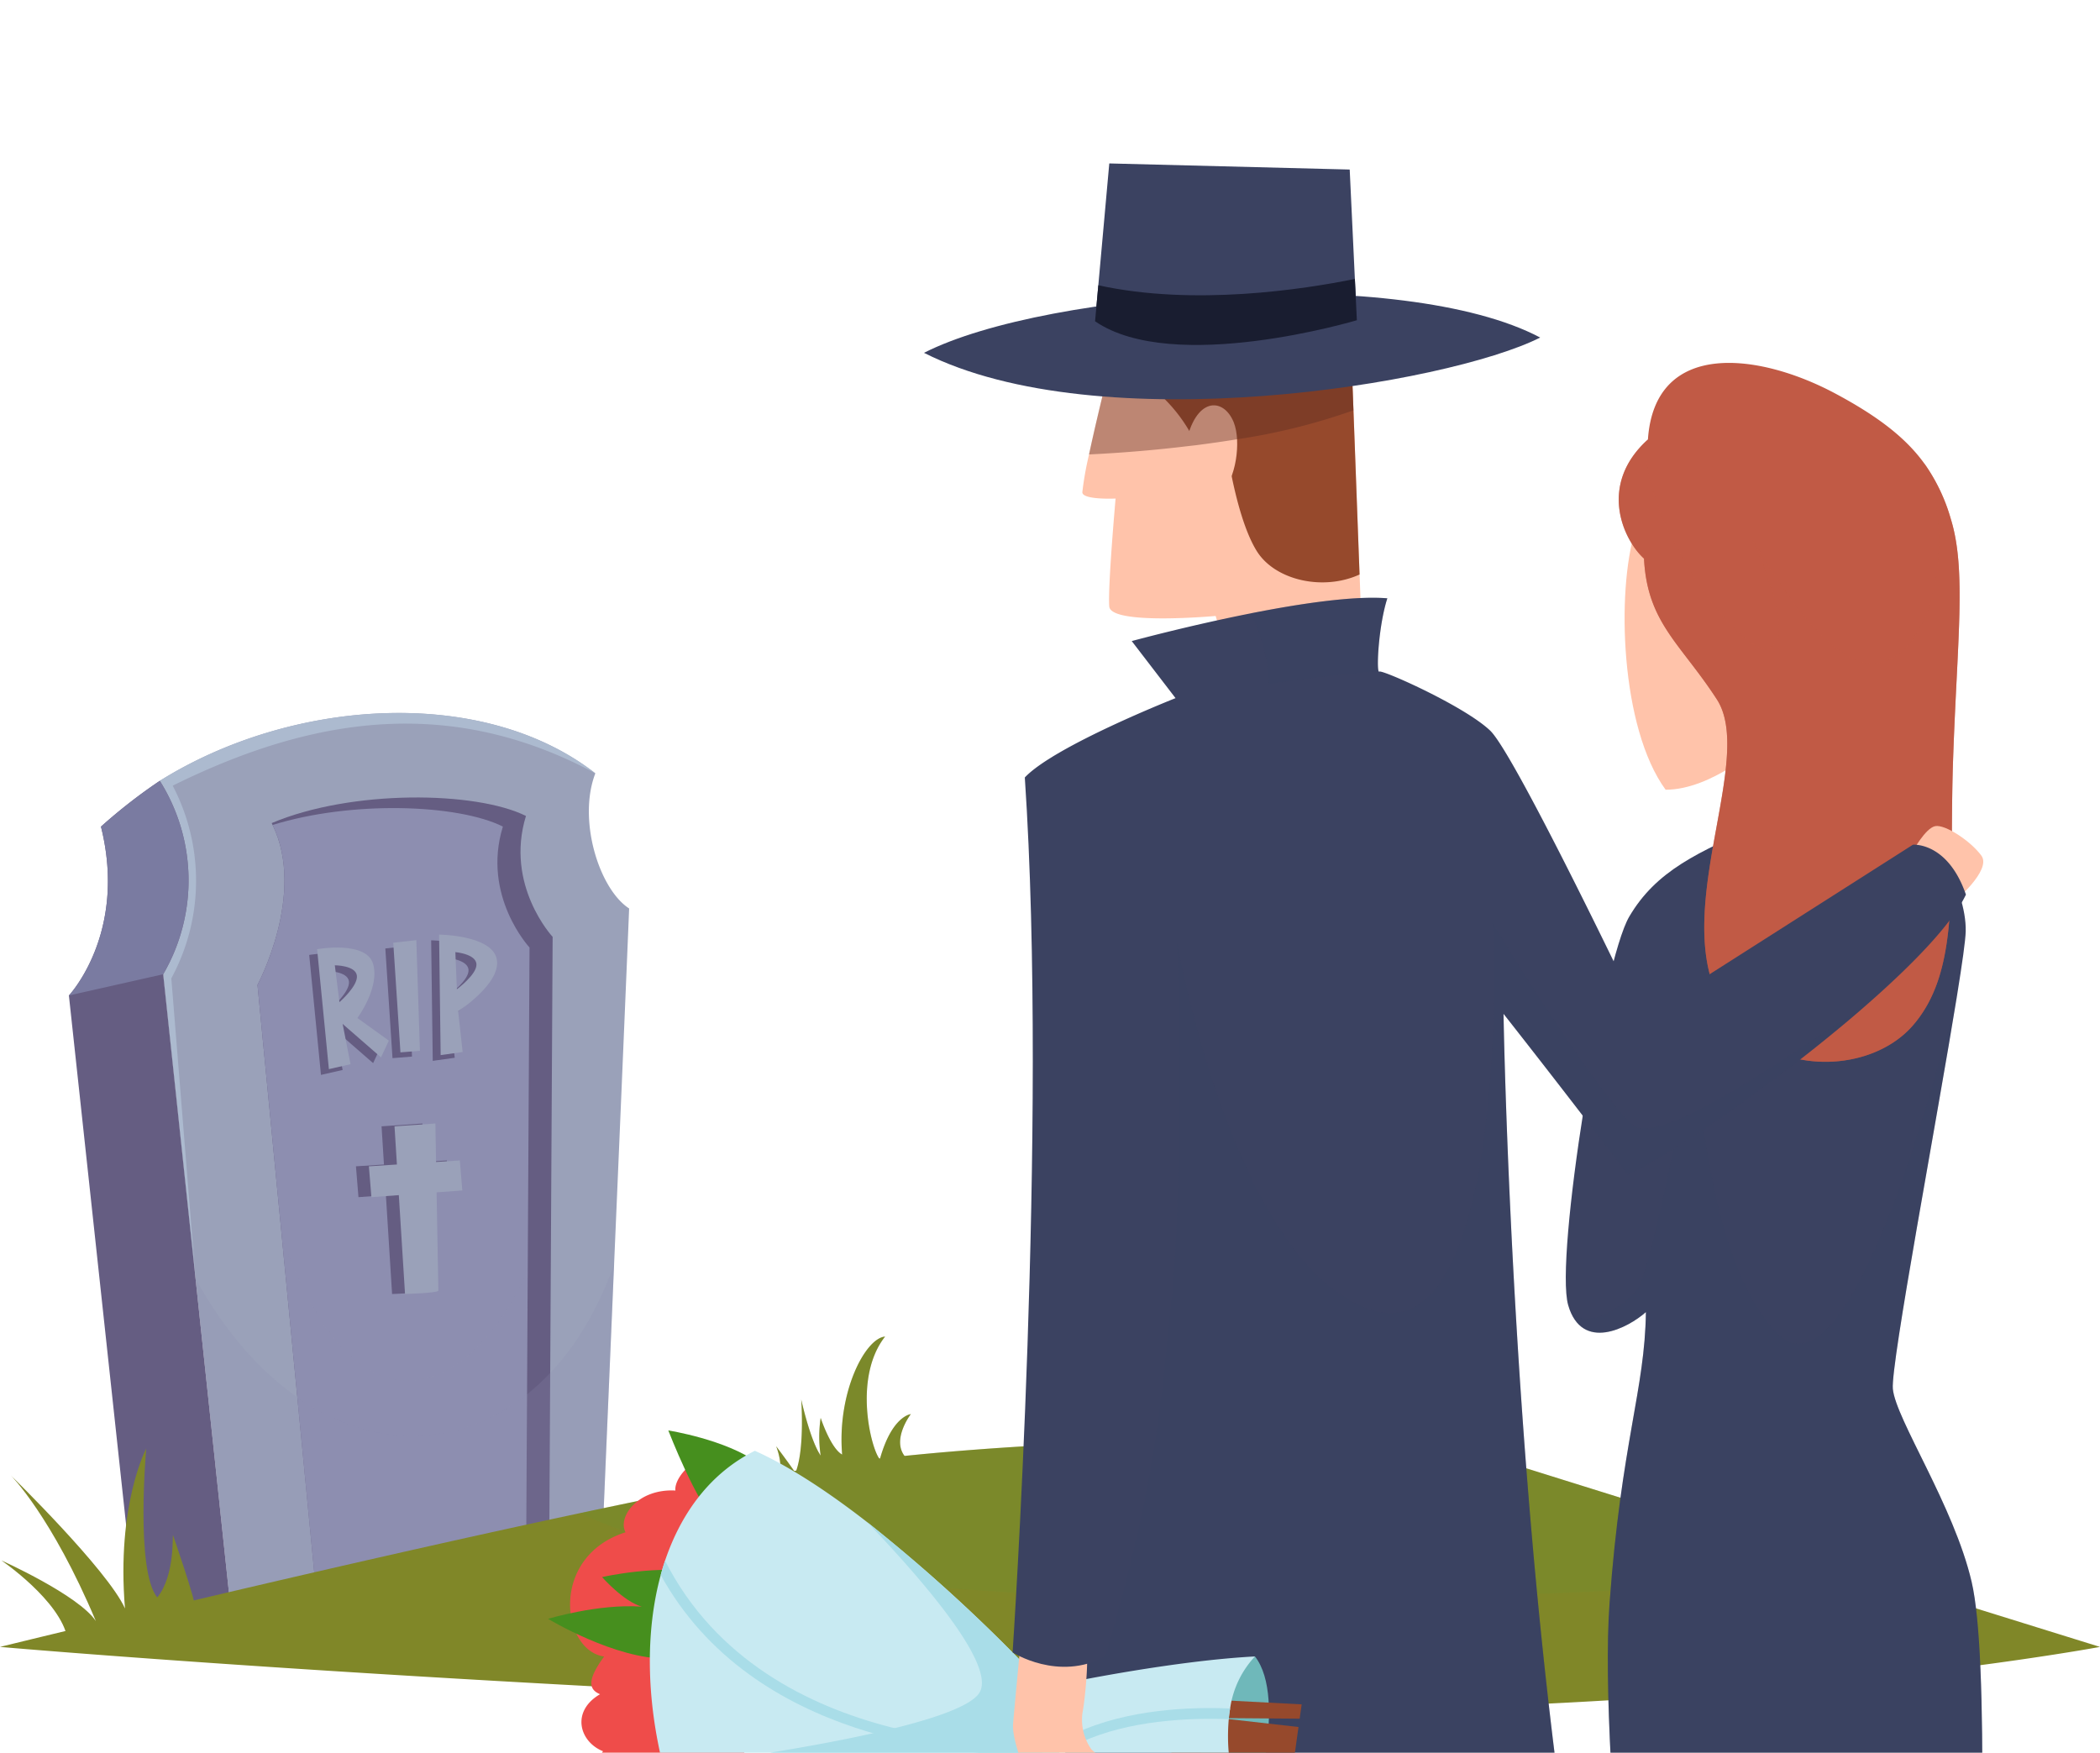 <svg xmlns="http://www.w3.org/2000/svg" xmlns:xlink="http://www.w3.org/1999/xlink" width="372.617" height="311" viewBox="0 0 372.617 311">
  <defs>
    <clipPath id="clip-path">
      <rect id="Rectángulo_34134" data-name="Rectángulo 34134" width="294" height="311" transform="translate(1106 1058)" fill="#fff" stroke="#707070" stroke-width="1"/>
    </clipPath>
  </defs>
  <g id="Grupo_107078" data-name="Grupo 107078" transform="translate(-1030.813 -1082)">
    <g id="Grupo_107058" data-name="Grupo 107058" transform="translate(990.113 1134.114)">
      <path id="Trazado_151785" data-name="Trazado 151785" d="M133.662,109.089c-.322,8.008-1.535,36.775-2.668,63.129v.015c-.849,19.99-1.643,38.608-1.942,45.767-.094,1.995-.135,3.1-.135,3.1l-9.437,2-28.105,5.916-13.116,2.765-15.128,3.181-6.4-60.177-5.744-54.017a33.107,33.107,0,0,0-.606-34.323c23.323-14.586,57.186-16.97,77.284-1.333C124.509,93.3,128.3,105.609,133.662,109.089Z" transform="translate(18.67)" fill="#9aa1b9"/>
      <path id="Trazado_151786" data-name="Trazado 151786" d="M52.672,87.3a36.362,36.362,0,0,1-.243,34.186l4.3,53.291-5.744-54.017a33.107,33.107,0,0,0-.606-34.323c23.323-14.586,57.186-16.97,77.284-1.333C102.765,71.746,78.608,74.455,52.672,87.3Z" transform="translate(18.67)" fill="#acbacf"/>
      <path id="Trazado_151787" data-name="Trazado 151787" d="M73.75,227.026l-16.566,3.491L44.874,116.6s10.421-11.039,5.691-29.965A95.8,95.8,0,0,1,61,78.509a33.107,33.107,0,0,1,.606,34.323Z" transform="translate(8.051 7.931)" fill="#655d82"/>
      <path id="Trazado_151788" data-name="Trazado 151788" d="M61.6,112.832,44.874,116.6s10.421-11.039,5.691-29.965A95.8,95.8,0,0,1,61,78.509,33.107,33.107,0,0,1,61.6,112.832Z" transform="translate(8.051 7.931)" fill="#7a7ba1"/>
      <path id="Trazado_151789" data-name="Trazado 151789" d="M108.672,104.255l-.609,108.966-4.1.861L66.842,221.9,56.3,112.775S64.967,96.666,58.981,84.4c-.053-.105-.108-.228-.161-.337,14.2-6,36.289-5.673,45.119-1.265C100.152,95.1,108.672,104.255,108.672,104.255Z" transform="translate(30.087 9.875)" fill="#655d82"/>
      <path id="Trazado_151790" data-name="Trazado 151790" d="M104.572,104.9l-.322,57.467-.284,50.47-37.123,7.82-6.2-64.142L56.3,111.534s8.669-16.109,2.683-28.378c14.035-4.352,32.865-3.705,40.861.284C96.052,95.747,104.572,104.9,104.572,104.9Z" transform="translate(30.087 11.116)" fill="#8d8eb0"/>
      <path id="Trazado_151791" data-name="Trazado 151791" d="M101.391,112.083l-.284,50.47-37.123,7.82-6.2-64.142C72,145.352,92.426,132.21,101.391,112.083Z" transform="translate(32.945 61.403)" fill="#8d8eb0" opacity="0.1" style="mix-blend-mode: multiply;isolation: isolate"/>
      <path id="Trazado_151792" data-name="Trazado 151792" d="M126.812,107.8c-.849,19.99-1.643,38.608-1.942,45.767-11.039,3.342-24.939,7.372-37.677,11.013l-13.116,2.765L58.95,170.526l-6.4-60.177C74.291,149.725,113.292,146.058,126.812,107.8Z" transform="translate(22.851 64.432)" fill="#8d8eb0" opacity="0.2" style="mix-blend-mode: multiply;isolation: isolate"/>
      <g id="Grupo_107056" data-name="Grupo 107056" transform="translate(95.564 114.742)">
        <path id="Trazado_151793" data-name="Trazado 151793" d="M72.158,105.476l-5.582-4.016s4.018-5.407,2.791-9.6c-1.213-4.177-9.935-2.613-9.935-2.613l2.088,21.284,3.843-.876-1.4-7.144,6.81,5.931Zm-8.763-6.833-.823-6.54s3.641,0,3.91,1.807S63.395,98.643,63.395,98.643Z" transform="translate(-59.432 -86.652)" fill="#655d82"/>
        <path id="Trazado_151794" data-name="Trazado 151794" d="M77.055,92.527c-.855-4.267-10.234-4.355-10.234-4.355l.281,21.387,3.9-.548-.791-7.237S77.921,96.809,77.055,92.527Zm-7.079,5.345-.267-6.587s3.629.31,3.743,2.132S69.975,97.872,69.975,97.872Z" transform="translate(-45.18 -88.172)" fill="#655d82"/>
        <path id="Trazado_151795" data-name="Trazado 151795" d="M64.044,88.965l1.273,19.459,3.455-.273L68.136,88.51Z" transform="translate(-50.536 -87.52)" fill="#655d82"/>
      </g>
      <path id="Trazado_151796" data-name="Trazado 151796" d="M78.841,111.15l-.445-5.328-4.215.275c-.07-3.954-.12-6.827-.12-6.827l-7.252.5.425,6.774-4.97.322.448,5.474,4.865-.36,1.1,17.541s5.925-.164,5.913-.609c-.006-.246-.17-9.367-.313-17.427Z" transform="translate(41.594 47.976)" fill="#655d82"/>
      <path id="Trazado_151797" data-name="Trazado 151797" d="M79.628,111.15l-.445-5.328-4.215.275c-.07-3.954-.12-6.827-.12-6.827l-7.252.5.425,6.774-4.973.322.448,5.474,4.865-.36,1.1,17.541s5.928-.164,5.916-.609c-.009-.246-.17-9.367-.313-17.427Z" transform="translate(43.106 47.976)" fill="#9aa1b9"/>
      <path id="Trazado_151798" data-name="Trazado 151798" d="M413.317,155.261s-80.275,15.052-192.928,10.494S40.7,155.261,40.7,155.261s56.214-13.807,102.924-23.741c12.984-2.762,25.235-5.231,35.346-7.023.905-.146,1.781-.308,2.642-.457a3.479,3.479,0,0,0,.378-.067c4.531-.77,8.561-1.377,11.932-1.792.917-.108,1.86-.231,2.8-.337a.461.461,0,0,0,.135-.015c1.415-.161,2.87-.31,4.341-.457,26.612-2.738,61.5-3.614,83.608-2.522,3.263.176,6.241.378,8.869.621a.709.709,0,0,0,.149.012,53.053,53.053,0,0,1,10.043,1.672c.108.041.217.067.337.108,7.738,2.466,40.2,12.577,67.727,21.123C394.242,149.342,413.317,155.261,413.317,155.261Z" transform="translate(0 84.86)" fill="#808728"/>
      <path id="Trazado_151799" data-name="Trazado 151799" d="M110.573,133.357c.082.105.176.2.269.308-3.72,7.442-19.345,7.63-23.159,3.816a2.266,2.266,0,0,0,.659-1c.621-1.8-.445-4.581-.551-4.839.24.31,2.343,3.128,3.192,4.382.1.135.176.243.231.337.053-.135.108-.269.146-.4,1.5-4.247.879-12.618.879-12.618s1.59,7.252,3.45,9.949a22.38,22.38,0,0,1,0-6.687s1.766,5.392,3.813,6.511c-.928-10.986,4.086-20.654,7.618-20.936-5.635,7.185-2.563,19.615-1.025,21.65.026.038.067.079.094.12.015-.041.026-.094.041-.135,2.144-7.589,5.459-7.873,5.459-7.873S108.295,130.363,110.573,133.357Z" transform="translate(90.626 72.874)" fill="#808728"/>
      <path id="Trazado_151800" data-name="Trazado 151800" d="M52.52,152.643c-1.259-6.707-11.739-13.836-11.739-13.836s13.7,6.151,16.768,10.761c-7.823-18.584-15.09-25.85-15.09-25.85s17.187,16.768,20.262,23.616c-1.538-18.446,3.772-28.369,3.772-28.369s-1.956,21.662,1.956,26.413c3.213-3.913,2.654-11.461,2.794-11.039s3.913,11.177,4.191,13.833S52.52,152.643,52.52,152.643Z" transform="translate(0.156 85.964)" fill="#808728"/>
      <path id="Trazado_151801" data-name="Trazado 151801" d="M143.975,129.929a2.608,2.608,0,0,0,.108.31c-10.3,3.948-20.315-1.59-20.315-1.59a3.888,3.888,0,0,0,.808-1.133c2.047-3.963,1.807-13.616,1.807-13.616s3.963,7.7,4.165,13.321c1.456-2.4,1.362-7.6,1.362-7.6a37.6,37.6,0,0,1,1.535,8.52,4.2,4.2,0,0,1,.015.431c.041-.135.082-.284.135-.419,3.48-11.364,10.38-12.591,10.38-12.591s-6.862,6.567-5.512,12.7c5.093-5.621,7.6-6.039,7.6-6.039S142.83,126.531,143.975,129.929Z" transform="translate(160.23 76.194)" fill="#808728"/>
      <g id="Grupo_107057" data-name="Grupo 107057" transform="translate(96.967 113.722)">
        <path id="Trazado_151802" data-name="Trazado 151802" d="M72.637,105.127l-5.579-4.015s4.015-5.407,2.788-9.6S59.911,88.9,59.911,88.9L62,110.182l3.84-.876-1.4-7.144,6.807,5.931Zm-8.763-6.833-.82-6.537s3.638,0,3.91,1.8C67.233,95.382,63.874,98.294,63.874,98.294Z" transform="translate(-59.911 -86.306)" fill="#9aa1b9"/>
        <path id="Trazado_151803" data-name="Trazado 151803" d="M77.534,92.176C76.679,87.909,67.3,87.824,67.3,87.824l.278,21.387,3.9-.548-.794-7.24S78.4,96.458,77.534,92.176Zm-7.079,5.345-.267-6.584s3.626.308,3.743,2.129S70.455,97.522,70.455,97.522Z" transform="translate(-45.657 -87.824)" fill="#9aa1b9"/>
        <path id="Trazado_151804" data-name="Trazado 151804" d="M64.524,88.616,65.8,108.074l3.455-.273-.636-19.64Z" transform="translate(-51.014 -87.173)" fill="#9aa1b9"/>
      </g>
      <path id="Trazado_151805" data-name="Trazado 151805" d="M304.15,154.371C272.74,156.92,126.1,167.288,75.841,143.505c12.984-2.762,25.235-5.231,35.346-7.023.621-1.8-.445-4.581-.551-4.839.24.31,2.343,3.128,3.192,4.382a3.481,3.481,0,0,0,.378-.067c1.5-4.247.879-12.618.879-12.618s1.59,7.252,3.45,9.949a22.38,22.38,0,0,1,0-6.687s1.766,5.392,3.813,6.511c-.928-10.986,4.086-20.654,7.618-20.936-5.635,7.185-2.563,19.615-1.025,21.65a.461.461,0,0,0,.135-.015c2.144-7.589,5.459-7.873,5.459-7.873s-3.4,4.423-1.119,7.416c26.612-2.738,61.5-3.614,83.608-2.522,2.047-3.963,1.807-13.616,1.807-13.616s3.963,7.7,4.165,13.321c1.456-2.4,1.362-7.6,1.362-7.6a37.6,37.6,0,0,1,1.535,8.52.708.708,0,0,0,.149.012c3.479-11.364,10.38-12.591,10.38-12.591s-6.862,6.567-5.512,12.7c5.093-5.621,7.6-6.039,7.6-6.039s-3.236,4.314-2.091,7.712C244.161,135.714,276.621,145.825,304.15,154.371Z" transform="translate(67.783 72.874)" fill="#6a9432" opacity="0.2" style="mix-blend-mode: screen;isolation: isolate"/>
    </g>
    <g id="Enmascarar_grupo_122" data-name="Enmascarar grupo 122" transform="translate(0 24)" clip-path="url(#clip-path)">
      <g id="Grupo_107061" data-name="Grupo 107061" transform="translate(1011.723 1056.512)">
        <path id="Trazado_151806" data-name="Trazado 151806" d="M174.469,105.46l-.524,16.852-3.158,101.034-12.727.337s-10.275-61.4-13.49-102.512c-.467-5.846-.784-11.266-.913-16.048Z" transform="translate(83.56 228.361)" fill="#3b4261"/>
        <path id="Trazado_151807" data-name="Trazado 151807" d="M195.423,227.084l-12.691.337S165.58,168.69,156.348,126.051c-1.774-8.2-3.268-15.788-4.279-22.272l30.87.353,1.888,18.537Z" transform="translate(109.302 224.249)" fill="#3b4261"/>
        <path id="Trazado_151808" data-name="Trazado 151808" d="M189.527,94.847l-21.675,5.066-4.5-14.932s-18.593,1.7-18.874-1.681,1.12-19.154,1.12-19.154-5.9.28-5.9-1.12a55.278,55.278,0,0,1,1.194-6.707c.8-3.776,2.018-8.972,3.589-15.269l1.587-.2h.02c7.791-.934,41.238-4.6,41.482,1.6.053,1.141.13,3.272.239,6.037.28,7.364.71,19.247,1.084,29.132C189.247,87.17,189.527,94.847,189.527,94.847Z" transform="translate(71.438 25.807)" fill="#ffc3aa"/>
        <path id="Trazado_151809" data-name="Trazado 151809" d="M184.073,77.622c-6.426,2.951-14.928,1.064-18.2-4.092-2.277-3.609-3.755-9.719-4.5-13.381-.353-1.851-.54-3.065-.54-3.065l-5.44-1.624s-.093-.28-.3-.784a21.78,21.78,0,0,0-1.234-2.525,27.618,27.618,0,0,0-12.593-11.3c7.791-.934,41.238-4.6,41.482,1.6.053,1.141.13,3.272.239,6.037C183.27,55.854,183.7,67.736,184.073,77.622Z" transform="translate(76.254 25.807)" fill="#96492c"/>
        <path id="Trazado_151810" data-name="Trazado 151810" d="M143.656,105.123l30.813.337-.524,16.852a208.341,208.341,0,0,1-29.376-1.141C144.1,115.325,143.786,109.905,143.656,105.123Z" transform="translate(83.56 228.361)" fill="#3b4261" opacity="0.5" style="mix-blend-mode: multiply;isolation: isolate"/>
        <path id="Trazado_151811" data-name="Trazado 151811" d="M144.555,48c1.7-8.493,6.682-8.4,8.5-3.974,1.409,3.443.361,10.332-2.172,12.471C145.1,61.376,143.11,55.234,144.555,48Z" transform="translate(84.926 32.354)" fill="#ffc3aa"/>
        <path id="Trazado_151812" data-name="Trazado 151812" d="M186.906,48.489a109.9,109.9,0,0,1-20.664,5.14c-2.375.39-4.782.727-7.23,1.047-.637.073-1.291.146-1.945.223-5.757.69-11.586,1.157-17.079,1.421.8-3.776,2.018-8.972,3.589-15.269l1.587-.2h.02c7.791-.934,41.238-4.6,41.482,1.6C186.719,43.593,186.8,45.725,186.906,48.489Z" transform="translate(72.337 25.807)" fill="#5c2b21" opacity="0.4" style="mix-blend-mode: multiply;isolation: isolate"/>
        <path id="Trazado_151813" data-name="Trazado 151813" d="M184.827,122.669a257.626,257.626,0,0,1-28.479,3.382c-1.774-8.2-3.268-15.788-4.279-22.272l30.87.353Z" transform="translate(109.302 224.249)" fill="#3b4261" opacity="0.5" style="mix-blend-mode: multiply;isolation: isolate"/>
        <path id="Trazado_151814" data-name="Trazado 151814" d="M132.774,46.724c31.085,15.723,92.89,5.6,109.336-2.712C217.894,31.183,154.822,35.519,132.774,46.724Z" transform="translate(50.265 17.371)" fill="#3b4261"/>
        <path id="Trazado_151815" data-name="Trazado 151815" d="M186.7,58.309s-32.53,9.755-46.451.187l.576-6.39,1.945-21.618,42.659,1.084.917,19.413Z" transform="translate(73.148 0)" fill="#3b4261"/>
        <path id="Trazado_151816" data-name="Trazado 151816" d="M186.7,42.861s-32.53,9.755-46.451.187l.576-6.39c17.022,3.739,36.513.71,45.521-1.12Z" transform="translate(73.148 15.448)" fill="#191d30"/>
        <path id="Trazado_151817" data-name="Trazado 151817" d="M171.794,134.243v8.785H143.327s2.679-4.689,5.022-4.393,10.718-4.06,10.718-4.06Z" transform="translate(82.554 317.459)" fill="#191d30"/>
        <path id="Trazado_151818" data-name="Trazado 151818" d="M183.292,134.15l1.206,9.163H156.031s2.034-4.888,4.421-4.579,10.161-4.234,10.161-4.234Z" transform="translate(121.424 317.175)" fill="#191d30"/>
        <path id="Trazado_151819" data-name="Trazado 151819" d="M165.732,117.765l16.993,67.562,5.323,1.023-3.89-66.743Z" transform="translate(151.107 267.043)" fill="#aeb6d1"/>
        <path id="Trazado_151820" data-name="Trazado 151820" d="M165.262,46.555c-3.317,10.645-2.619,34.909,5.412,45.907,8.2,0,16.758-7.856,16.758-7.856s-5.586-24.614-9.776-29.327S165.262,46.555,165.262,46.555Z" transform="translate(143.957 49.16)" fill="#ffc3aa"/>
        <path id="Trazado_151821" data-name="Trazado 151821" d="M172.855,117.413l1.778,68.842,5.093,1.043,11.141-68.007Z" transform="translate(172.901 265.963)" fill="#aeb6d1"/>
        <path id="Trazado_151822" data-name="Trazado 151822" d="M233.356,298.723c-1.25.244-2.541.447-3.849.654-19.673,3.008-43.349,2.168-51.14,1.774-1.685-.093-2.618-.15-2.618-.15s-9.248-73.675-7.157-102.3,6.28-37.877,6.447-51.668c-3.138,2.785-11.339,7.157-13.787-1.23-2.432-8.371,6.11-60.916,10.835-68.95,4.709-8.018,12.033-11.509,24.086-16.576,0,0,22.349-2.278,25.653-.71,3.329,1.587,10.129,12.053,9.963,19.9-.041,1.608-.617,5.68-1.514,11.229-3.5,21.675-11.83,65.645-11.416,69.961.524,5.4,10.835,20.757,13.974,34.211C235.975,208.3,234.57,254.212,233.356,298.723Z" transform="translate(136.092 87.285)" fill="#3b4261"/>
        <path id="Trazado_151823" data-name="Trazado 151823" d="M222.444,110.159c-.69,21.472,1.384,36.907-7.173,46.678s-29.672,9.082-35.429-7.328c-5.773-16.405,7.157-40.674.694-50.616-6.467-9.958-12.333-13.568-12.914-24.963-3.682-3.329-8.221-13.1.694-21.135,1.214-17.806,19.73-15.358,33.164-8.2,7.961,4.238,12.727,8.107,15.865,12.443a32.3,32.3,0,0,1,4.725,9.9C224.875,76.021,223.154,88.692,222.444,110.159Z" transform="translate(143.176 26.677)" fill="#c15a45"/>
        <path id="Trazado_151824" data-name="Trazado 151824" d="M222.444,99.918c-.69,21.472,1.384,36.907-7.173,46.678s-29.672,9.082-35.429-7.328c-5.773-16.405,7.157-40.674.694-50.616-6.467-9.958-12.333-13.568-12.914-24.963-3.682-3.329-8.221-13.1.694-21.135C165.51,52.74,182.833,79.907,189.28,79.57c6-.317-1.514-17.4-2.578-19.75,1.494,2.765,14.067,25.637,23.636,22.125,9.492-3.5,12.22-22.909,7.007-35.149a32.3,32.3,0,0,1,4.725,9.9C224.875,65.78,223.154,78.45,222.444,99.918Z" transform="translate(143.176 36.918)" fill="#c15a45" opacity="0.6" style="mix-blend-mode: multiply;isolation: isolate"/>
        <path id="Trazado_151825" data-name="Trazado 151825" d="M233.034,274.846c-1.25.244-2.541.447-3.849.654-19.673,3.008-43.349,2.168-51.14,1.774-1.685-.093-2.618-.15-2.618-.15s-9.248-73.675-7.157-102.3,6.28-37.877,6.447-51.668c-3.138,2.785-11.339,7.157-13.787-1.23,1.924,5.416,9.6.54,12.22-2.785,2.614-3.309,10.312-44.174,10.312-44.174s1.384,38.941,14.651,52.021c12.37,12.22,27.338-42.546,31.84-60.169-3.5,21.675-11.83,65.645-11.416,69.961.524,5.4,10.835,20.757,13.974,34.211C235.653,184.424,234.248,230.336,233.034,274.846Z" transform="translate(136.414 111.162)" fill="#3b4261" opacity="0.2" style="mix-blend-mode: multiply;isolation: isolate"/>
        <path id="Trazado_151826" data-name="Trazado 151826" d="M166.539,125.853l20.473-1.228V172.46h-19.04L178.414,167Z" transform="translate(153.576 288.028)" fill="#3b4261"/>
        <path id="Trazado_151827" data-name="Trazado 151827" d="M173.788,125.653l20.75-1.252-9.565,43.281,1.25,5.46H171.481l4.914-5.559Z" transform="translate(168.697 287.346)" fill="#3b4261"/>
        <path id="Trazado_151828" data-name="Trazado 151828" d="M175.981,64.014s2.269-4.19,4.015-4.539,6.284,2.619,8.2,5.237-5.062,8.379-5.062,8.379Z" transform="translate(182.465 88.606)" fill="#ffc3aa"/>
        <path id="Trazado_151829" data-name="Trazado 151829" d="M304.172,102.149c-2.541,5.363-9.922,12.91-18.744,20.534-14.984,12.93-34.195,26.1-41.255,29.169-9.942-13.194-22.048-28.552-22.048-28.552S223.4,202.806,233.5,271.662c-22.219,11.94-89.991,7.23-89.991,7.23s2-55.253,3.345-105.085c1.027-37.5,1.664-71.922.8-77.431-1.981-12.837-10.482-15-10.482-15,5.249-5.606,26.757-14.091,26.757-14.091l-7.774-10.125s9.958-2.712,21.1-4.916c8.781-1.738,18.293-3.158,24.253-2.671-1.535,4.782-1.945,12.48-1.514,13,.02.02.037.02.073,0a.267.267,0,0,0,.114-.016c1.421.093,15.212,6.313,19.584,10.5,4.518,4.336,26.758,50.978,26.758,50.978l48.245-30.74S300.92,92.751,304.172,102.149Z" transform="translate(63.746 58.083)" fill="#3b4261"/>
        <path id="Trazado_151830" data-name="Trazado 151830" d="M239.4,108.417c-9.942-13.194-22.048-28.552-22.048-28.552s1.271,79.505,11.379,148.362c-22.219,11.94-89.991,7.23-89.991,7.23s2-55.253,3.345-105.085l17.246-63.7s9.942,57.51,34.438,65.678c23.993,7.977,22.255-65.138,21.618-68.686,1.141,2.164,19.47,31.576,25.02,36.022,5.793,4.636,40.248-21.728,40.248-20.441C265.671,92.178,246.46,105.352,239.4,108.417Z" transform="translate(68.519 101.518)" fill="#3b4261" opacity="0.2" style="mix-blend-mode: multiply;isolation: isolate"/>
        <path id="Trazado_151831" data-name="Trazado 151831" d="M169.791,62.571c-6.67.3-19.527,2.225-19.527,2.225a31.311,31.311,0,0,0-3.211-12.557c8.781-1.738,18.293-3.158,24.253-2.671C169.771,54.35,169.361,62.048,169.791,62.571Z" transform="translate(93.954 58.083)" fill="#3b4261" opacity="0.2" style="mix-blend-mode: multiply;isolation: isolate"/>
        <path id="Trazado_151832" data-name="Trazado 151832" d="M147.747,88.451c-6.325-4.34-12.11,1.985-11.749,4.7-6.686-.361-10.3,4.7-8.854,7.409-13.555,4.336-11.383,20.964-3.8,22.048-2.891,3.974-2.891,5.781-.723,6.686-5.241,3.073-3.613,8.493.544,10.121-5.964,6.865,1.985,16.986,7.226,17.168-1.985,4.518,5.241,4.518,5.241,4.518s-.179,6.865,4.34,7.77a14.594,14.594,0,0,0,8.493-1.084Z" transform="translate(2.936 172.823)" fill="#ef4c4a"/>
        <path id="Trazado_151833" data-name="Trazado 151833" d="M137.5,91.648c-5.6-4.157-15.9-5.781-15.9-5.781s5.241,13.551,8.493,15.9S137.5,91.648,137.5,91.648Z" transform="translate(16.073 169.443)" fill="#468f1e"/>
        <path id="Trazado_151834" data-name="Trazado 151834" d="M144.537,92.532c-8.493-1.628-18.614.723-18.614.723s3.8,4.336,7.048,5.241c-7.77-.544-16.624,2.168-16.624,2.168s11.927,7.226,21.143,7.048S144.537,92.532,144.537,92.532Z" transform="translate(0 188.079)" fill="#468f1e"/>
        <path id="Trazado_151835" data-name="Trazado 151835" d="M136.655,100.957c-7.052.723-15.906,7.048-18.618,13.011,7.052,1.084,21.147-5.241,21.147-5.241Z" transform="translate(5.174 215.614)" fill="#468f1e"/>
        <path id="Trazado_151836" data-name="Trazado 151836" d="M154.778,95.747c5.9,7.579-.568,28.483-.568,28.483s-8.846-4.884-9.41-13.957S154.778,95.747,154.778,95.747Z" transform="translate(86.992 199.673)" fill="#6fb8ba"/>
        <path id="Trazado_151837" data-name="Trazado 151837" d="M167.472,101.351l-14.2-.11,13.994,1.587-.8,5.773-4.523-.093,4.32,1.514-.3,2.184s-12.4-3.236-21.07-3.682l-1.669-11,24.606,1.287Z" transform="translate(82.223 205.107)" fill="#96492c"/>
        <path id="Trazado_151838" data-name="Trazado 151838" d="M227.607,151.729l-22.572-8.318-11.042-.524-6.317-.3s-35.409,28.739-50.413,30.362a87.649,87.649,0,0,1-14.03-29.932c-3.065-12.11-3.252-24.18-.507-34.231.227-.861.487-1.7.767-2.541,2.935-8.692,8.221-15.658,15.938-19.491,6.39,2.878,13.324,7.531,19.937,12.67.02,0,.02.016.02.016A287.365,287.365,0,0,1,190.03,127.6l3.236.093,2.371.077s18.423-3.792,32.53-4.523a16.983,16.983,0,0,0-4.409,9.232c-.114.617-.187,1.25-.244,1.888C222.508,146.273,227.607,151.729,227.607,151.729Z" transform="translate(13.603 172.169)" fill="#c8eaf2"/>
        <path id="Trazado_151839" data-name="Trazado 151839" d="M192.154,133.326l-6.317-.3s-35.409,28.739-50.413,30.362a87.648,87.648,0,0,1-14.03-29.932c16.478-2.038,52.878-7.494,56.109-13.454,2.769-5.083-10.612-20.368-19.954-30.123a287.366,287.366,0,0,1,30.643,28.158l3.236.093A41,41,0,0,0,192.154,133.326Z" transform="translate(15.442 181.731)" fill="#a9dde8"/>
        <g id="Grupo_107059" data-name="Grupo 107059" transform="translate(136.328 278.418)">
          <path id="Trazado_151840" data-name="Trazado 151840" d="M189,125.941c-.073.016-1.12.073-2.935.073-10.762,0-48.412-2.2-64.8-31.913.227-.861.487-1.7.767-2.541,17.956,35.352,66.315,32.567,66.839,32.53Z" transform="translate(-121.268 -91.559)" fill="#a9dde8"/>
        </g>
        <g id="Grupo_107060" data-name="Grupo 107060" transform="translate(209.93 304.574)">
          <path id="Trazado_151841" data-name="Trazado 151841" d="M166.829,98.08c-.114.617-.187,1.25-.244,1.888-6.763-.244-17.733.13-26.4,4.186l-.788-1.685C148.573,98.173,159.9,97.779,166.829,98.08Z" transform="translate(-139.398 -98.002)" fill="#a9dde8"/>
        </g>
        <path id="Trazado_151842" data-name="Trazado 151842" d="M138.047,95.06s-1.157,12.208-1.368,14.733,1.79,7.579,1.79,7.579,8.209,2.525,10.945,2.42,6.63-.422,6.63-.422l.422-1.368s-4.734-2.42-5.895-3.682A9.1,9.1,0,0,1,149,107.8c.418-2,1.051-8.948.735-10.421S138.047,95.06,138.047,95.06Z" transform="translate(62.168 197.571)" fill="#ffc3aa"/>
        <path id="Trazado_151843" data-name="Trazado 151843" d="M138.815,57.409c4.157,61.8-2.168,155.239-2.168,155.239s8.132,5.241,16.446.723c9.216-31.264,9.938-46.264,11.745-63.072s1.628-55.3.905-64.155S150.2,55.6,138.815,57.409Z" transform="translate(62.115 82.045)" fill="#3b4261"/>
      </g>
    </g>
  </g>
</svg>

